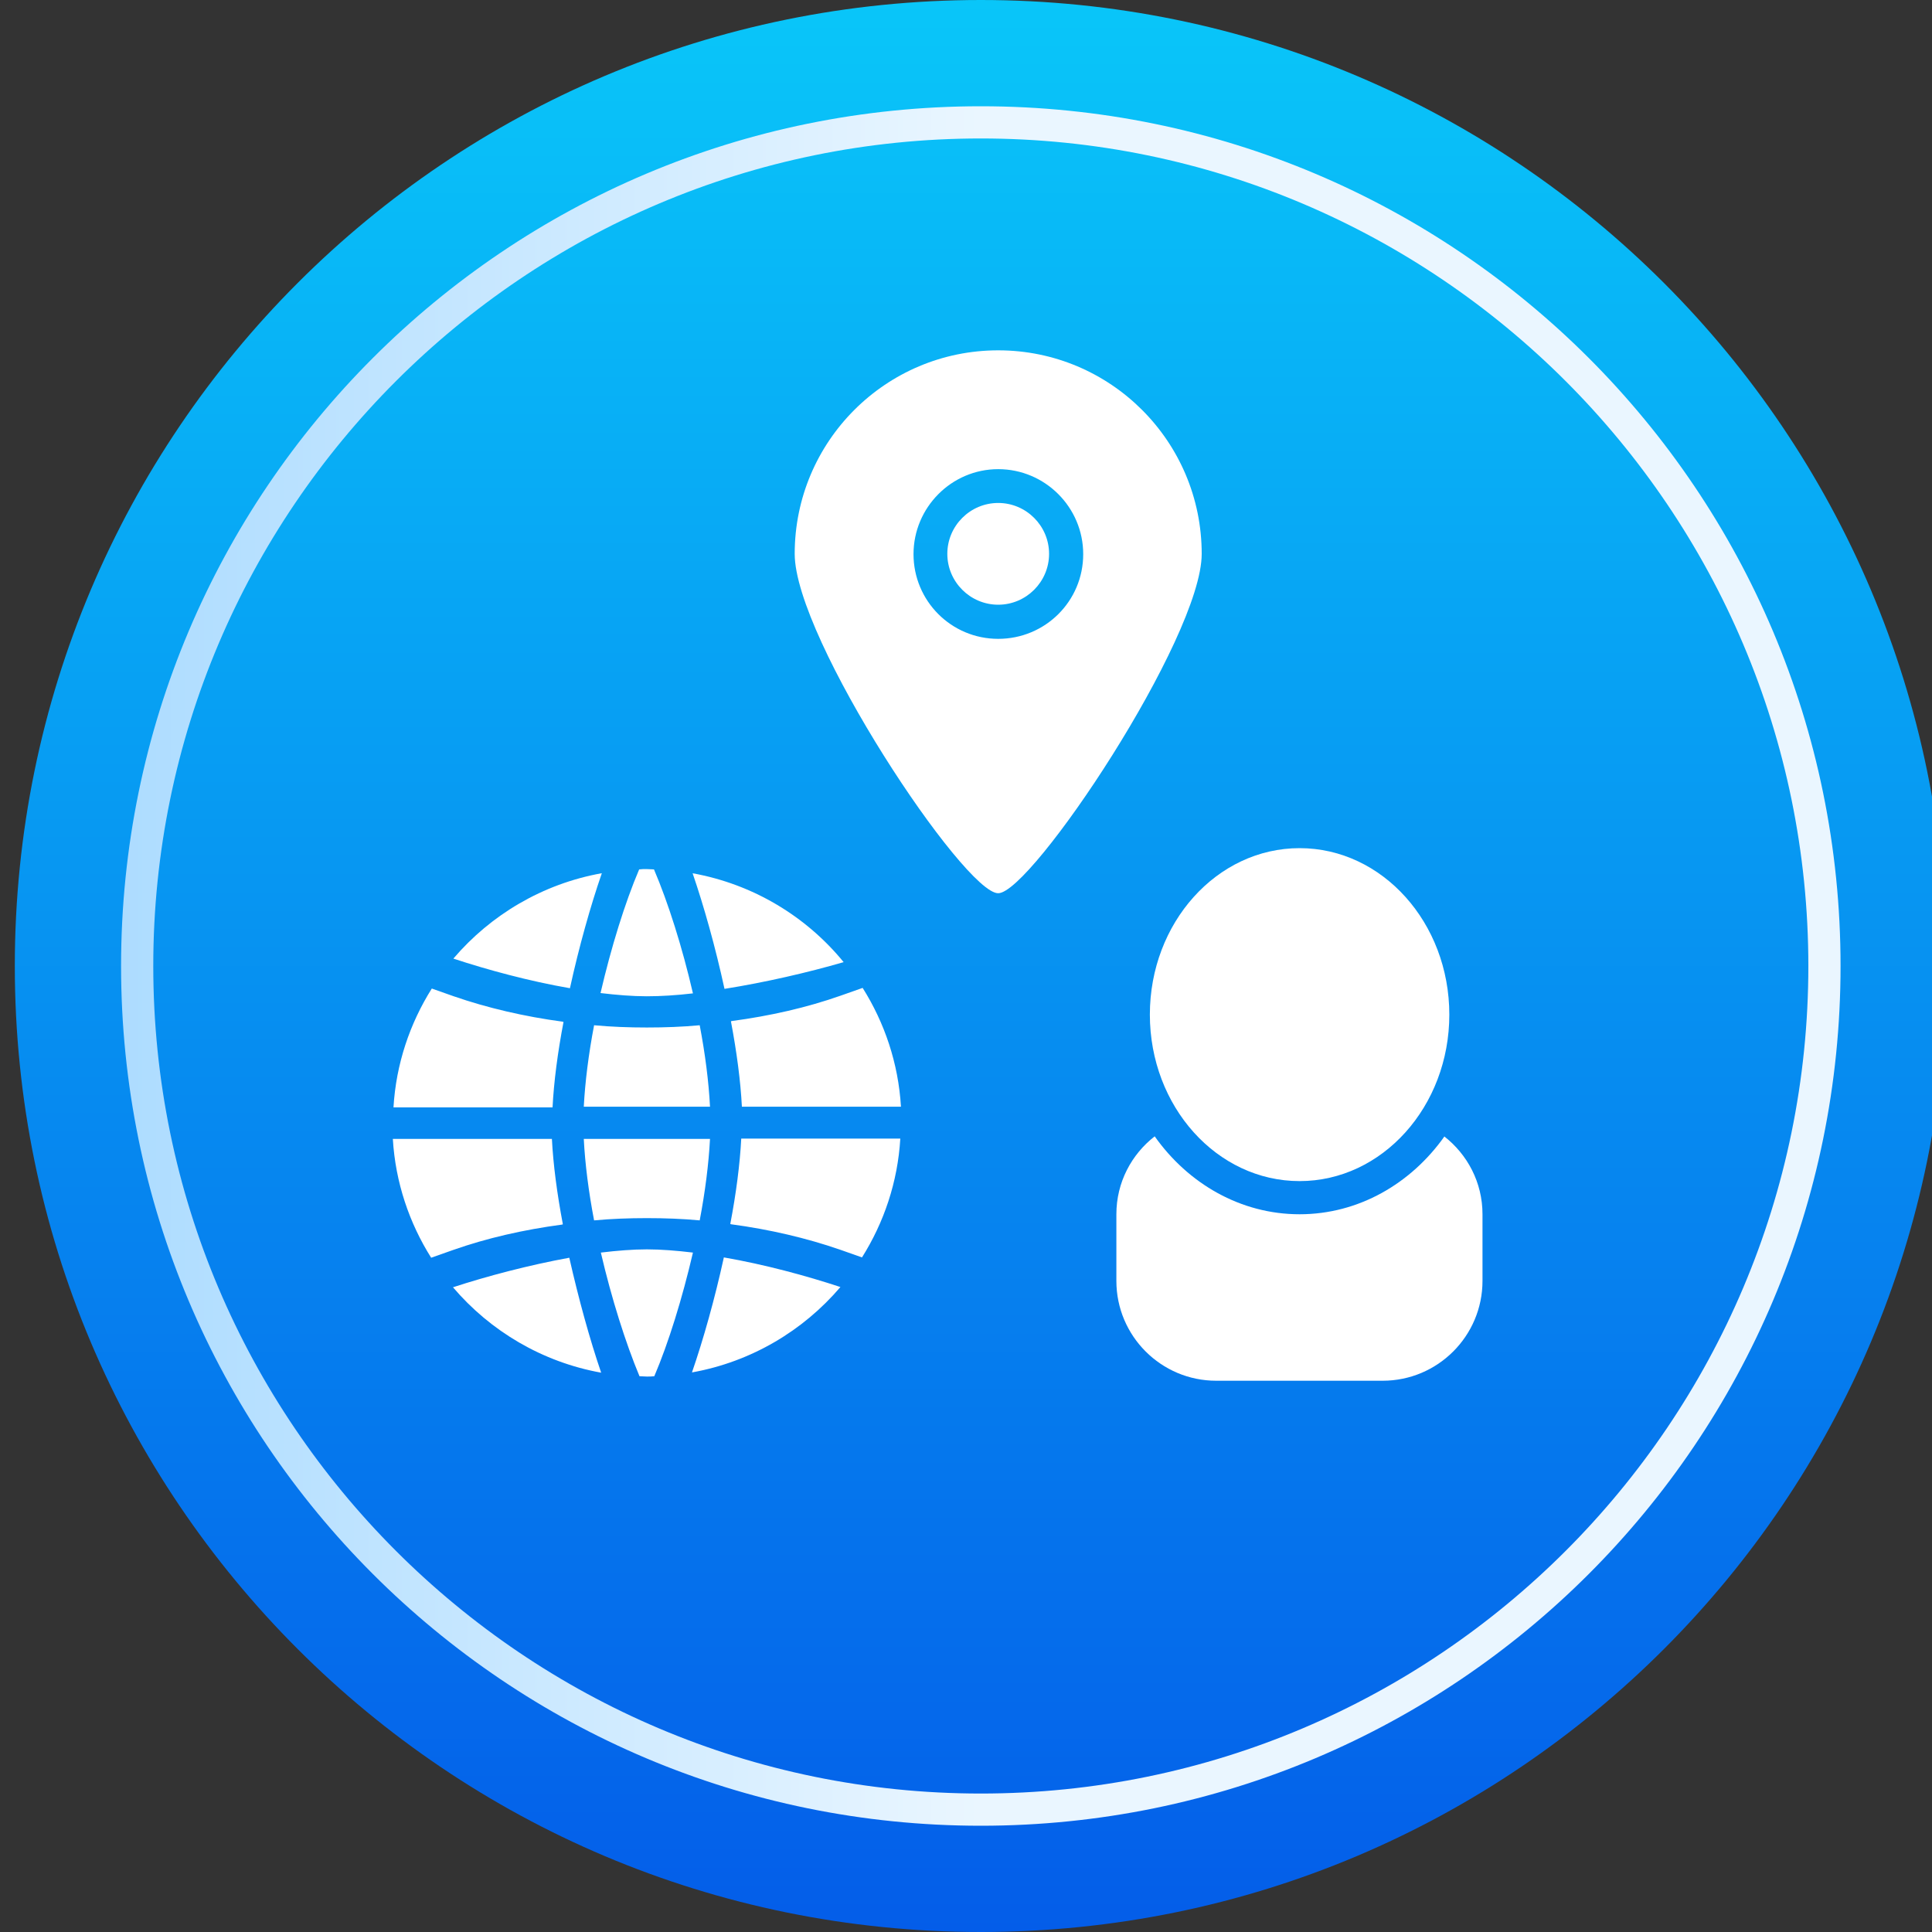 <?xml version="1.0" encoding="UTF-8"?>
<svg id="Layer_1" data-name="Layer 1" xmlns="http://www.w3.org/2000/svg" xmlns:xlink="http://www.w3.org/1999/xlink" viewBox="0 0 60 60">
  <rect x="0" y="0" width="60" height="60" fill="#333333" stroke="none"/>
  <defs>
    <linearGradient id="linear-gradient" x1="30.46" y1="-18" x2="30.46" y2="-78" gradientTransform="translate(0 -18) scale(1 -1)" gradientUnits="userSpaceOnUse">
      <stop offset="0" stop-color="#09c6f9"/>
      <stop offset="1" stop-color="#045de9"/>
    </linearGradient>
    <linearGradient id="linear-gradient-2" x1="3.76" y1="30" x2="57.16" y2="30" gradientUnits="userSpaceOnUse">
      <stop offset="0" stop-color="#addcff"/>
      <stop offset=".5" stop-color="#eaf6ff"/>
      <stop offset="1" stop-color="#eaf6ff"/>
    </linearGradient>
  </defs>
  <path d="m30.46,60c16.57,0,30-13.43,30-30S47.03,0,30.46,0,.46,13.43.46,30s13.43,30,30,30Z" fill="url(#linear-gradient)"/>
  <path d="m30.46,3.3C15.71,3.3,3.76,15.25,3.76,30s11.95,26.7,26.7,26.7,26.7-11.95,26.7-26.7S45.21,3.3,30.46,3.3Zm0,52.4c-14.17,0-25.7-11.53-25.7-25.7S16.29,4.3,30.46,4.3s25.7,11.53,25.7,25.7-11.53,25.7-25.7,25.7Z" fill="url(#linear-gradient-2)"/>
  <g id="_1" data-name="1">
    <path d="m31,15.62c-.87,0-1.58.71-1.58,1.58s.71,1.58,1.58,1.58,1.58-.71,1.58-1.58-.71-1.58-1.58-1.58Zm0-4.74c-3.49,0-6.32,2.83-6.32,6.32,0,2.64,5.27,10.55,6.32,10.54,1.03,0,6.32-7.93,6.32-10.54,0-3.49-2.83-6.32-6.32-6.32Zm0,8.96c-1.46,0-2.63-1.18-2.63-2.63s1.18-2.64,2.63-2.64,2.64,1.18,2.64,2.64-1.18,2.63-2.64,2.63Z" fill="#fff"/>
  </g>
  <g id="_3" data-name="3">
    <path d="m18.45,37.9c.54-.05,1.08-.07,1.64-.07s1.1.02,1.64.07c.17-.89.28-1.76.32-2.53h-3.92c.04.78.15,1.64.32,2.53Zm1.64-6.96c.43,0,.92-.03,1.43-.09-.33-1.43-.77-2.82-1.21-3.85-.08,0-.15-.01-.23-.01s-.15,0-.23.01c-.44,1.03-.87,2.42-1.2,3.84.5.06.99.1,1.43.1Zm2.61.78c.18.95.3,1.86.34,2.65h4.94c-.08-1.35-.51-2.61-1.19-3.69l-.68.24c-1.05.37-2.19.63-3.39.79Zm3.5-1.84c-1.16-1.42-2.81-2.42-4.69-2.76.35,1.02.71,2.3.99,3.59,1.26-.2,2.6-.51,3.7-.83Zm-7.52-2.76c-1.83.33-3.44,1.29-4.6,2.65,1.06.35,2.35.7,3.62.92.28-1.28.64-2.56.99-3.57Zm3.05,4.72c-.54.05-1.08.07-1.64.07s-1.1-.02-1.64-.07c-.17.89-.28,1.76-.32,2.53h3.92c-.04-.78-.15-1.64-.32-2.53Zm-.23,10.78c1.83-.33,3.44-1.29,4.6-2.65-1.06-.35-2.35-.7-3.62-.92-.28,1.28-.64,2.56-.99,3.57Zm-1.41-3.82c-.44,0-.93.04-1.43.1.33,1.42.77,2.81,1.2,3.84.08,0,.15.01.23.01s.15,0,.23-.01c.44-1.03.87-2.42,1.2-3.84-.5-.06-.99-.1-1.43-.1Zm2.61-.78c1.2.16,2.35.43,3.39.79l.68.24c.68-1.08,1.11-2.34,1.19-3.69h-4.94c-.04.79-.16,1.71-.34,2.65Zm-5.22,0c-.18-.95-.3-1.86-.34-2.65h-4.94c.08,1.35.51,2.61,1.19,3.69l.68-.24c1.05-.37,2.19-.63,3.39-.79Zm-3.41,1.96c1.16,1.36,2.77,2.32,4.6,2.65-.35-1.02-.7-2.29-.99-3.57-1.26.23-2.55.57-3.62.92Zm3.41-8.25c-1.2-.16-2.35-.43-3.39-.79l-.68-.24c-.68,1.08-1.11,2.34-1.19,3.69h4.94c.04-.79.16-1.71.34-2.65Z" fill="#fff"/>
  </g>
  <g id="_6" data-name="6">
    <path d="m44.86,35.29c-1.04,1.47-2.67,2.42-4.5,2.42s-3.46-.95-4.5-2.42c-.72.56-1.19,1.43-1.19,2.42v2.07c0,1.71,1.39,3.1,3.1,3.1h5.17c1.71,0,3.1-1.39,3.1-3.1v-2.07c0-.99-.47-1.86-1.19-2.42Zm-4.5,1.39c2.57,0,4.65-2.32,4.65-5.17s-2.08-5.17-4.65-5.17-4.65,2.32-4.65,5.17,2.08,5.17,4.65,5.17Z" fill="#fff"/>
  </g>
</svg>